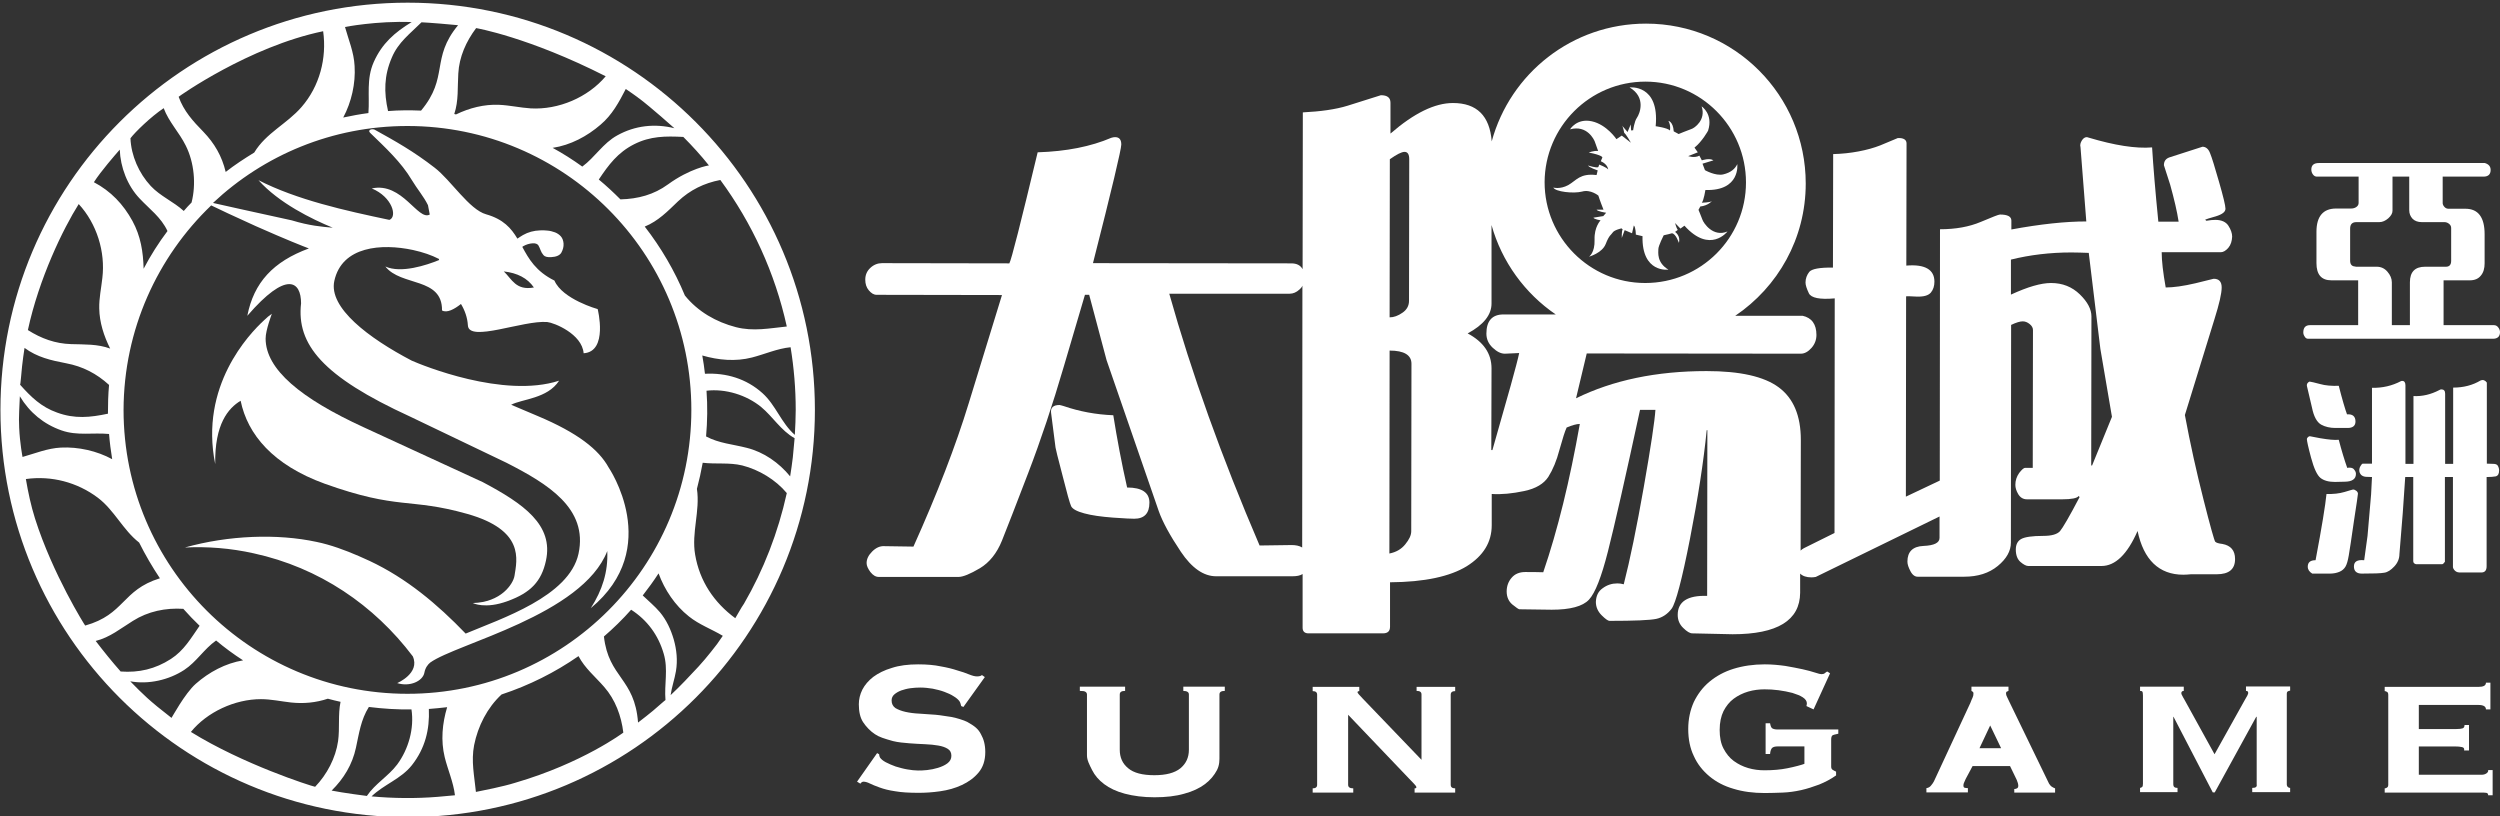 <?xml version="1.0" encoding="utf-8"?>
<!-- Generator: Adobe Illustrator 20.0.0, SVG Export Plug-In . SVG Version: 6.00 Build 0)  -->
<!DOCTYPE svg PUBLIC "-//W3C//DTD SVG 1.1//EN" "http://www.w3.org/Graphics/SVG/1.1/DTD/svg11.dtd">
<svg version="1.1" id="圖層_1" xmlns="http://www.w3.org/2000/svg" xmlns:xlink="http://www.w3.org/1999/xlink" x="0px" y="0px"
	 viewBox="0 0 1121 366" style="enable-background:new 0 0 1121 366;" xml:space="preserve">
<rect x="0" y="0" width="1121" height="366" fill="#333333" stroke="none"/>
<style type="text/css">
	.st0{fill:#FFFFFF;}
</style>
<g>
	<path class="st0" d="M182.8,1.2C81.9,1.2,0.2,83,0.2,183.8c0,100.9,81.8,182.6,182.6,182.6c100.9,0,182.6-81.8,182.6-182.6
		C365.4,83,283.7,1.2,182.8,1.2z M286.3,43.9c5.6,4.2,16.1,13.6,16.1,13.6c-8.8-2.2-17.7-1.2-25.6,3.2c-6.4,3.5-10,9.8-15.7,14
		c-4.3-3.1-8.7-5.9-13.3-8.4c8-1.2,15.5-5.2,21.5-10.4c5.2-4.4,8.2-10,11.3-16C282.5,41.2,284.4,42.5,286.3,43.9
		C287.8,45.1,284.4,42.5,286.3,43.9z M94.7,92.1c3.6,1.8,9.9,4.7,20,9.3c14.2,6.3,21.2,9,23.8,10c-16,5.9-24.7,15.3-27.6,30.2
		c17.7-20.5,24.1-15.5,24.1-5.6c-2.1,18.4,9.6,32.8,48.9,50.8l43.2,20.7c18.4,9.4,36.7,20.4,32.3,40.8
		c-4.2,19.2-34.7,29.1-50.6,35.8c-12.7-13.2-26.5-24.8-43.1-32.6l-4.9-2.2c-6-2.6-12.5-5-18.8-6.3c-17.6-3.8-39.5-3-59.1,2.5
		c10.1-0.5,20.5,0.3,30.8,2.6c29.5,6.4,54.1,23.3,71.4,46.2c3.4,7.6-7,12-7,12c5.7,1.8,11.5-0.9,12.2-4.7c0.4-2.2,1.6-3.7,2.6-4.5
		c11.7-8.5,68.2-21.3,79.4-50c0.4,9.3-2.2,17.5-7.4,25.6c32.7-27,8-63.1,8-63.1s0,0,0,0c-4.4-8-13.8-15.5-31.9-23.1l-11.8-5
		c4.8-2.6,16.3-2.7,21.5-10.8c-24.9,8.1-61.6-7-66.1-9c-19.3-10.1-37.3-23.7-34.7-35.7c3.4-15.7,21.3-16.9,35.3-13.9
		c4.5,1,8.3,2.3,11.6,4l0.1,0.5c-5.6,2.3-17.1,6.1-24.1,2.9c7,9,25.6,4.7,25.4,19.7c2.2,1.3,5.6-0.6,8.5-2.9
		c1.7,2.8,2.9,6.1,3.1,9.6c0.4,7.8,24.8-2.4,35.6-1.5c3,0.3,15.6,5.3,16.3,14c11.1-0.7,6.3-19.8,6.3-19.8s-15.8-4.4-19.4-12.8
		c-8.3-4.1-11.5-9.7-14.4-15.1c0.1-0.1,0.3-0.2,0.4-0.3c1.4-0.8,2.8-1.2,4.2-1.3c1.3-0.1,2.2,0.3,2.6,0.9c0.4,0.7,0.7,1.4,1,2.2
		c0.3,0.8,0.7,1.5,1.3,2.2c0.6,0.7,1.7,1,3.4,0.9c2.3-0.1,3.9-0.8,4.6-2c0.7-1.3,1.1-2.6,1-4.1c-0.1-1.3-0.5-2.4-1.2-3.2
		c-0.7-0.8-1.6-1.4-2.6-1.8c-1.1-0.4-2.2-0.7-3.4-0.8c-1.2-0.1-2.3-0.2-3.3-0.1c-2.9,0.1-5.4,0.8-7.7,2.1c-0.9,0.5-1.7,1.1-2.5,1.6
		c-2.8-4.7-6.3-8.7-14-10.9c-7.6-2.1-15.8-15.3-23.1-20.9c-9.4-7.3-17.6-11.9-27-17.1c-1.4-0.5-3.2,0.3-1.9,1.5
		c6.8,6.6,13.9,13.1,18.7,21.2c2.4,4,5.3,7.3,7.2,11.2l0.8,4.2c-5.3,3-12.3-14.7-26-11.7c9.2,3.8,11.6,12.7,7.9,14.1
		c-20-4.2-41.5-9-58.7-17.8c9.1,10.2,24,17.5,33.3,21.3c-4.8-0.4-10.5-0.9-18.4-3.3c-19.7-4.3-30-6.6-35.3-7.8
		c22.8-21.4,53.4-34.5,87.2-34.5c70.3,0,127.3,57,127.3,127.3c0,70.3-57,127.3-127.3,127.3c-70.3,0-127.3-57-127.3-127.3
		C55.5,147.8,70.6,115.2,94.7,92.1z M225.9,121.7c6.1,0.7,10.6,3,13.5,7.2C231.3,130.4,229.5,125.1,225.9,121.7z M271.6,34.2
		c-8,9.5-21.2,15.1-33.6,14.4c-4.8-0.3-9.5-1.4-14.2-1.6c-6.7-0.3-13.3,1.4-19.3,4.3c-0.3,0-0.5-0.1-0.8-0.2c2-6,1.4-11.9,1.8-18.1
		c0.4-7.5,3.5-14.4,8-20.4C213.5,12.6,236.9,16.6,271.6,34.2z M205.4,11.3L205.4,11.3c-12.4,15-4,23.2-16.6,38.3
		c-4.9-0.2-9.9-0.2-14.8,0.2c-1.9-8.4-1.8-15.9,1.7-24c2.9-6.9,8.2-10.7,13.3-15.8C191.8,10.1,202.8,11,205.4,11.3z M154.7,12.1
		c0,0,14.1-2.8,29.9-2.2c-7.6,4.6-13.3,9.6-17,17.9c-3.4,7.7-1.8,14.9-2.4,22.9c-3.8,0.5-7.6,1.2-11.3,2c3.7-6.9,5.6-15.3,5.1-23.1
		C158.7,23.4,156.3,17.9,154.7,12.1z M144.9,14C145,14,145,14,144.9,14c1.7,12.1-1.6,24.7-9.7,34c-6.6,7.6-15.9,11.6-21.2,20.4
		c-4.4,2.7-8.7,5.5-12.8,8.7c-1.7-7.1-5-12.8-10-18c-4.7-4.8-8.8-9.3-11.1-15.7C80.1,43.3,111.6,20.9,144.9,14z M73.4,48.5
		c2.3,6.2,7,10.9,9.9,16.8c3.8,7.6,4.7,17.3,2.6,25.5c-1.2,1.2-2.4,2.5-3.5,3.8c-4.6-4.2-10.5-6.6-14.8-11.2
		c-5.3-5.7-8.8-13.6-9.1-21.4C60.5,59.3,67.7,52.3,73.4,48.5z M53.7,67.1C53.7,67.1,53.8,67.1,53.7,67.1C54,75,57.1,83.2,62.6,89
		c4.5,4.8,9.6,8.4,12.5,14.6c-4,5.3-7.6,11-10.7,16.9c-0.2-7.6-1.3-14.6-5-21.4c-4.1-7.5-9.7-13.4-17.3-17.4
		C45.3,76.7,51.6,69.5,53.7,67.1z M35.3,91.5c8.1,8.8,12,21.4,10.6,33.1c-0.5,4.6-1.5,9.1-1.4,13.7c0.1,6.3,2.1,12.4,4.9,18
		c-5.7-2.1-11.5-1.8-17.5-2c-7.1-0.2-13.4-2.5-19.4-6.3C17.5,124.8,28.3,102.6,35.3,91.5z M9.9,164.2L9.9,164.2
		c0.3-2.8,0.7-5.5,1.1-8.2c5.7,4.2,11.9,5.6,18.7,6.9c7.4,1.4,13.6,4.6,19.2,9.7c-0.4,4.3-0.5,8.6-0.5,12.9
		c-8,1.7-14.9,2.4-22.8-0.5c-7.1-2.5-11.7-7-16.6-12.5C9.2,172.5,9.6,167,9.9,164.2z M8.9,177.7c4.4,7.3,10.7,12.5,18.7,15.3
		c7.1,2.5,14,0.9,21.3,1.6c0.3,3.8,0.8,7.6,1.4,11.3c-6.8-3.7-15.2-5.6-23-5.2c-6,0.3-11.5,2.6-17.2,4.2c0,0-1.2-6.2-1.5-13.1
		C8.3,186.9,8.8,181.5,8.9,177.7z M15.7,232.5c-1.8-5.7-3.1-11.8-4.1-17.7c11.4-1.6,23,1.4,32.3,8.4c7.4,5.6,11.2,14.4,18.5,20.1
		c2.8,5.6,5.9,10.9,9.3,16c-17.1,5.3-15.7,16.2-33.5,21.2C38.1,280.5,23.6,257.4,15.7,232.5z M42.9,287.4c6.4-1.6,11.2-5.6,16.7-9
		c6.8-4.3,14.7-5.9,22.6-5.4c2.3,2.6,4.8,5.2,7.3,7.6c-3.9,5.6-7,11.1-12.9,14.9c-7,4.5-14.3,6.2-22.5,5.6
		C50.2,296.7,46.5,292.1,42.9,287.4z M58.4,305.5c8.2,1.5,17.3-0.6,24.2-5.1c5.5-3.6,8.9-9.4,14.3-13.2c3.8,3.2,7.9,6.2,12.1,8.9
		c-7.9,1.3-15.3,5.3-21.2,10.5c-4.9,4.3-10.8,15.3-10.9,15.3C66.7,314,64.2,311.4,58.4,305.5z M85.6,328.2
		c7.2-8.9,19.7-14.7,31.4-14.7c4.5,0,9,1,13.5,1.5c5.6,0.6,11.1,0.1,16.5-1.7c1.9,0.5,3.8,1,5.7,1.4c-1.2,5.8-0.3,11.7-1.1,17.6
		c-1.1,7.6-5,15-10.3,20.5C139,352.3,109,342.7,85.6,328.2z M148.7,354.5c5.4-5.3,9.3-11.7,10.9-19.2c1.4-6.4,2.2-12.6,5.8-18.3
		c6.4,0.8,12.7,1.2,19.1,1.1c1.3,8.5-1.3,17.8-6.4,24.7c-4,5.3-9.9,8.6-13.6,14.1C164.3,356.9,153.7,355.5,148.7,354.5z
		 M196.3,357.3c-9.9,0.8-19.8,0.7-29.7-0.2c5.6-5.4,13.2-7.8,18.1-14c5.9-7.5,8-15.9,7.6-25.2c2.8-0.2,5.5-0.5,8.2-0.8
		c-2.2,7.3-2.9,15-1.1,22.4c1.4,5.7,3.9,11.2,4.6,17.1C201.4,356.8,198.9,357.1,196.3,357.3C195.2,357.4,198.9,357.1,196.3,357.3z
		 M231,351c-5.4,1.7-14.6,3.5-17.6,4.1c0,0,0,0,0,0c-0.7-7.1-2.2-13.8-0.8-21c1.7-8.5,5.9-16.8,12.3-22.7c12.4-4.1,24-9.9,34.5-17.2
		c2.9,5.5,7.5,9.2,11.5,13.8c5,5.7,7.7,13,8.6,20.5C279.5,328.5,261.2,342.2,231,351z M292.8,318.7c-1.3,1.1-4.6,3.7-6.7,5.3
		c0,0,0,0,0,0c-1.5-20-13.2-20-15.3-38.6c4.3-3.7,8.4-7.7,12.2-12c7.2,4.6,12.2,11.4,14.6,19.7c2.1,7,0.2,13.8,0.8,20.8
		C298.4,313.8,294.1,317.6,292.8,318.7z M318.8,292.3C318.8,292.3,318.8,292.3,318.8,292.3c-1.8,2.3-3.7,4.5-5.6,6.6
		c-4.1,4.4-8.1,8.7-12.5,12.8c0.5-3.6,1.8-7.2,2.4-10.8c0.8-4.8,0.3-9.6-1-14.2c-1.3-4.4-3.2-8.6-6.2-12.2c-2.3-2.7-5.1-5-7.7-7.5
		c2.5-3.2,4.9-6.5,7.1-9.9c2.7,7.4,7.4,14.4,13.6,19.3c4.6,3.7,10.2,5.7,15.2,8.7C322.4,287.7,320.7,290,318.8,292.3
		C318.8,292.3,320.7,290,318.8,292.3z M352.8,221.1c-3.9,17.7-10.4,34.4-19.2,49.6c-1.4,2-2.6,4.4-3.9,6.5c0,0,0,0,0,0
		c-9.5-7-16-16.6-18-28.5c-1.7-9.9,2.3-19.6,0.8-29.5c1-3.8,1.9-7.8,2.6-11.7c5.9,0.7,11.9-0.2,17.7,1.2
		C340.3,210.6,347.8,215.1,352.8,221.1L352.8,221.1z M355.5,205.1L355.5,205.1c-0.3,2.9-0.8,5.7-1.2,8.5c-5-6.1-11.8-10.9-19.5-12.8
		c-6.2-1.6-12.4-2-18.2-5.1c0.6-6.8,0.7-13.6,0.2-20.5c8.5-1,17.9,1.9,24.5,7.3c5.3,4.4,8.8,10.5,15,14
		C356.3,196.5,355.8,202.3,355.5,205.1z M356.8,183.8c0,3.7-0.2,7.5-0.4,11.2c-6.1-5.3-8.5-13.3-14.5-18.7
		c-7.2-6.5-16.3-9.2-25.8-8.7c-0.3-2.7-0.7-5.5-1.2-8.2c7.3,2.1,14.9,2.8,22.3,0.9c5.8-1.5,11.3-4,17.3-4.6
		C356,164.9,356.8,174.3,356.8,183.8z M352.8,146.4c-7.8,0.8-15,2.3-22.8,0.3c-8.9-2.3-17.1-7-22.9-14.2
		c-4.6-11.1-10.7-21.5-18-30.9c6.1-2.5,10.3-6.9,14.9-11.3c5.4-5.1,11.7-8.2,19-9.6C337.2,100,347.5,122.3,352.8,146.4z M299.5,82.7
		c-6.3,4.6-13.4,6.5-21.3,6.7c-3.1-3.1-6.3-6.1-9.7-8.9c4.4-6.6,8.5-12.1,15.8-15.8c7.3-3.7,14.1-3.7,22.1-3.3
		c4,4,7.9,8.3,11.5,12.8C317.9,74.1,309.4,75.5,299.5,82.7z"/>
	<path class="st0" d="M107.9,179.7c3.1,15.1,14.5,28.8,37.7,37.2c33.2,11.9,37.9,6.2,63.8,13.5c26,7.3,22.4,20.6,21.3,27.8
		c-0.6,3.7-6.1,11.9-18.7,12.2c0,0,5.5,2.9,15.7-0.9c10.2-3.7,15.1-8.8,17.1-18.1c3.5-16-10-25.5-28.3-35.2l-53.4-24.6
		c-28.1-12.9-44-25.9-44-39.8c0-3.8,2.8-11.1,2.8-11.1c-1.2,0.8-2.4,1.8-3.6,3c-6.6,6.1-28.9,29.4-21.8,64.4
		C96.2,190.1,102.4,183,107.9,179.7z"/>
	<path class="st0" d="M499.1,232.1c5.3,0.4,8.4,0.5,9.5,0.5c4.5,0,6.8-2.4,6.8-7.2c0-4.5-3.3-6.8-10-6.8c-2.5-11-4.5-21.8-6.2-32.4
		c-7.8-0.3-15.2-1.7-22.2-4.1c-0.9-0.3-1.5-0.4-1.9-0.5c-2.8,0-4.1,1.2-3.8,3.5l2,15.6c0,0.3,1,4.4,3.1,12.4c2,8,3.3,12.6,3.9,13.9
		c0.6,1.2,2.5,2.3,5.9,3.2C489.5,231.1,493.8,231.7,499.1,232.1z"/>
	<path class="st0" d="M979,257.7c1.1,0,2.3-0.1,3.4-0.2l11.6,0c5.5,0,8.2-2.3,8.2-6.8c0-3.9-1.9-6.1-5.7-6.8c-1.7-0.2-2.7-0.5-3.2-1
		c-0.4-0.5-2.2-6.8-5.3-19.1c-3.1-12.2-5.9-24.8-8.3-37.7L993,143c2.1-6.7,3.2-11.4,3.2-14.1c0-2.6-1.2-3.9-3.6-3.9l-8.1,2
		c-5.5,1.3-10,1.9-13.4,1.9c-1.2-6.7-1.8-12-1.8-15.8l26.5,0c1.1,0,2.3-0.7,3.4-2c1.1-1.3,1.6-3,1.7-5c0-1.5-0.6-3.2-1.7-4.9
		c-1.1-1.7-3.1-2.6-5.8-2.6c-1.1,0-2.4,0.1-4.1,0.4l-0.5-0.5c0.3-0.2,2-0.7,4.8-1.5c2.9-0.9,4.3-2,4.3-3.4c0-1.4-1-5.5-2.9-12.1
		c-1.9-6.6-3.2-10.9-4-12.8c-0.7-1.9-1.9-2.9-3.4-2.9l-14.9,4.8c-1.6,0.6-2.4,1.7-2.4,3.5l2.8,8.7c1.8,6.5,3.1,12,3.8,16.6l-9.1,0
		c-1.4-14-2.3-25.1-2.8-33.3c-7.3,0.6-16.8-0.9-28.5-4.4c-0.3-0.1-0.6-0.2-0.8-0.2c-0.8,0-1.6,0.5-2.2,1.5c-0.6,1-0.9,2-0.6,3
		l2.6,33.3c-9.4,0-20.6,1.2-33.6,3.6l0-4c0-1.8-1.7-2.7-5.1-2.7c-0.6,0-3.4,1.1-8.6,3.3c-5.2,2.2-11.3,3.3-18.3,3.3l-0.1,112.7
		l-15.2,7.2l0.1-89.8c0.1-0.1,1.7-0.1,4.8,0.1c3.1,0.1,5.2-0.5,6.3-1.8c1.1-1.3,1.6-3,1.6-4.9c0-5.4-4.2-7.9-12.6-7.2l0.1-54.8
		c0-1.6-1.3-2.5-3.9-2.4l-7.9,3.3c-2.8,1.1-6,2-9.7,2.7c-3.7,0.7-7.5,1.1-11.4,1.2l-0.1,50.9c-6-0.1-9.5,0.6-10.6,1.9
		c-1.1,1.4-1.7,3-1.7,4.8c0,1.1,0.5,2.7,1.5,4.8c1,2.1,4.9,2.9,11.6,2.3l-0.1,105.2l-13.7,6.8c-0.6,0.3-1.1,0.7-1.5,1.1l0.1-49.6
		c0-10.9-3.3-18.7-9.9-23.6c-6.6-4.9-17.4-7.3-32.4-7.3c-22.5,0-42,4.1-58.5,12.2l4.8-20.1l96,0.1c1.7,0,3.3-0.9,4.8-2.6
		c1.5-1.7,2.2-3.7,2.2-5.8c0-4.8-2.1-7.7-6.2-8.6l-30.2,0c19.1-12.9,31.6-34.6,31.6-59.3c0-39.6-32-71.7-71.6-71.7
		c-33.1,0-60.9,22.3-69.2,52.8c-0.9-11.5-6.7-17.2-17.4-17.2c-8.1,0-17.4,4.5-28,13.7l0-13.8c0-2.3-1.4-3.4-4.3-3.4l-14.9,4.7
		c-5.5,1.7-12.2,2.6-20.1,3l-0.1,70.3c-1-1.8-2.7-2.6-5.1-2.6l-88.9-0.1c8.5-33.3,12.7-51.1,12.7-53.2c0-2.2-0.9-3.3-2.8-3.3
		c-0.5,0-1.1,0.1-1.7,0.3c-9.1,3.9-20.1,6.1-33,6.5c-7.6,31.7-11.8,48.3-12.7,49.8l-57.1-0.1c-1.9,0-3.7,0.7-5.2,2.1
		c-1.5,1.4-2.3,3.1-2.3,5.3c0,1.9,0.5,3.5,1.6,4.8c1.1,1.3,2.2,2,3.5,2l56.2,0.1l-14.9,48.5c-5.8,19-14.1,40.5-24.8,64.3l-13.1-0.2
		c-1.9-0.1-3.7,0.7-5.4,2.4c-1.7,1.7-2.5,3.4-2.5,5.2c0,1.2,0.6,2.5,1.7,4c1.2,1.5,2.4,2.2,3.8,2.2l35.7,0c2,0,5.2-1.3,9.6-3.9
		c4.3-2.6,7.6-6.7,9.9-12.4c2.3-5.7,6.2-15.8,11.8-30.4c5.6-14.6,10.9-30.5,16-47.9l9.4-31.9l1.9,0l7.8,29.3l23.4,67.7
		c1.7,4.8,5,10.9,9.9,18.2c4.9,7.3,10.2,11,15.8,11l34.3,0c1.9,0,3.4-0.3,4.5-1l0,24.1c0,1.6,0.9,2.5,2.6,2.5l33.4,0
		c2.2,0,3.2-1,3.2-3l0-19.9c15.5-0.1,26.9-2.6,34.4-7.2c7.5-4.7,11.2-10.8,11.2-18.4l0-14c4.4,0.3,9.3-0.2,14.5-1.3
		c5.3-1.1,8.9-3.3,10.9-6.4c2-3.2,3.7-7.2,5-12.2c1.4-5,2.4-8.2,3.2-9.9c2.4-1,4.4-1.6,5.9-1.6c-4.5,25.4-9.9,47.5-16.4,66.5
		c-2.8-0.1-5.5-0.1-8.1-0.1c-2.6,0-4.7,0.9-6.1,2.6c-1.4,1.6-2.2,3.7-2.2,6.1c0,2.5,0.9,4.5,2.6,5.9c1.7,1.4,2.8,2.1,3.1,2.1
		l14.5,0.2c8.3,0,13.9-1.5,16.7-4.5c2.8-3,5.6-10.2,8.5-21.6c2.9-11.4,7.7-32.5,14.4-63.5l6.9,0c-0.3,4.8-2,16.3-5.2,34.5
		c-3.2,18.2-6.2,32.8-9,43.7c-1-0.3-2-0.4-2.9-0.4c-2.4,0-4.6,0.7-6.6,2.2c-2,1.4-2.9,3.5-3,6.1c0,2.3,0.9,4.3,2.6,6
		c1.7,1.7,2.9,2.5,3.5,2.5c11.2,0,18.2-0.3,21-0.9c2.8-0.6,5.1-2.2,6.9-4.6c1.8-2.5,4.6-12.9,8.2-31.3c3.6-18.4,6.1-34.6,7.5-48.7
		h0.3l-0.1,74.3c-8.8-0.3-13.2,2.6-13.2,8.5c0,2.3,0.8,4.3,2.5,5.9c1.6,1.6,3,2.4,4,2.4l18.1,0.4c20.1,0,30.2-6.2,30.3-18.6l0-8.6
		c1.1,1.1,2.8,1.7,5.1,1.7c0.6,0,1.3-0.1,1.9-0.2l55.5-27.1v9.6c0,2.2-2.4,3.4-7.2,3.6c-4.8,0.2-7.2,2.6-7.2,7
		c0,1.3,0.5,2.7,1.4,4.4c0.9,1.7,2.1,2.5,3.4,2.4l20.7,0c6.1,0,11.1-1.6,15-4.8c3.9-3.2,5.9-6.7,5.9-10.5l0.1-97.6
		c2.3-1.1,4-1.6,5.2-1.6c1.1,0,2.1,0.4,3.1,1.2c1,0.8,1.5,1.7,1.5,2.7l-0.1,61.8l-3.4,0c-0.7,0-1.5,0.8-2.7,2.3
		c-1.1,1.6-1.7,3.3-1.7,5.3c0,1.3,0.4,2.7,1.3,4.2c0.9,1.5,2.2,2.3,3.9,2.3l15.8,0c4.2,0,6.7-0.5,7.4-1.5l0.4,0.5
		c-4.6,8.8-7.6,13.9-8.8,15.3c-1.3,1.4-3.8,2.1-7.5,2.1c-5,0-8.3,0.5-9.9,1.4c-1.6,0.9-2.4,2.5-2.4,4.7c0,2.5,0.7,4.4,2.1,5.6
		c1.4,1.2,2.6,1.8,3.5,1.8l32.8,0c6.2,0,11.6-5.2,16.2-15.7C961.2,251,968.1,257.7,979,257.7z M579.1,244.4l-14.3,0.2
		c-17-39.6-30.5-77.3-40.5-112.9l54,0c1.5,0,3-0.6,4.4-1.9c0.6-0.5,1-1,1.3-1.7l-0.1,117.4C582.6,244.7,581,244.4,579.1,244.4z
		 M623.2,71.4c3.1-2.2,5.3-3.3,6.6-3.3c1.4,0,2.1,1.1,2.1,3.3l-0.1,63.5c0,2.2-1,4-2.9,5.3c-2,1.4-3.9,2.1-5.8,2.1L623.2,71.4z
		 M632.8,238.2c0,1.8-0.9,3.7-2.7,5.9c-1.8,2.2-4.1,3.5-7.1,4.1l0.1-91c6.5,0,9.8,2,9.8,5.9L632.8,238.2z M737.8,36.6
		c24.9,0,45.1,20.3,45.1,45.2c0,24.9-20.2,45.1-45.2,45.1c-24.9,0-45.1-20.3-45.1-45.2C692.7,56.8,712.9,36.6,737.8,36.6z
		 M674.1,141c-5,0-7.6,2.9-7.6,8.6c0,2.4,0.9,4.5,2.8,6.3c1.9,1.8,3.7,2.7,5.5,2.7l6.4-0.3c-1,4.9-5.1,19.4-12,43.5l-0.5,0l0.1-36.6
		c0-6.7-3.6-11.9-10.7-15.7c7.1-3.8,10.7-8.3,10.7-13.4l0-35.2c4.6,16.5,15,30.7,28.8,40.1L674.1,141z M938.1,208.7h-0.4l0.1-66.8
		c0-3.2-1.7-6.5-5.2-9.9c-3.5-3.4-7.8-5.1-12.9-5.1c-4.5,0-10.4,1.7-18,5.2l0-15.7c8.5-2.1,17.5-3.2,27.1-3.2c2.5,0,5.1,0.1,7.8,0.2
		l5.2,43l5.2,30.5L938.1,208.7z"/>
	<path class="st0" d="M709.4,85.9c3.8-1.1,7.3,1.8,7.3,1.8c0.6,2,2.3,6.3,2.3,6.3l-3.1,0c0.3,0.8,4.3,1.4,4.3,1.4l-1.3,1.5l-4.4,0.7
		c0.2,0.7,3.2,1.2,3.2,1.2s-2.9,2.9-2.7,8.7c0.2,5.9-2.5,7.6-2.5,7.6s5.9-1.6,7.5-5.7c1.6-4.1,2.4-4,3.1-5.1c0.7-1.2,4-1.9,4-1.9
		l0.5,0.5c-0.5,0.7-0.4,3.8-0.4,3.8l1.3-3.5l3.3,1.4l0.8-3.5c0.9,0.8,0.9,4.1,0.9,4.1l3,0.7c-0.4,16.7,11.6,15,11.6,15
		c-5.3-3.2-4.5-7.7-4.5-9.2c0-1.5,2.4-6.2,2.4-6.2c0.8-0.1,3.7-0.9,3.7-0.9c1.8,0.2,3.1,4.3,3.1,4.3c0.9-3.2-1.7-4.9-1.7-4.9
		l1.2-0.9c-0.6-0.8-1.2-3.1-1.2-3.1l2.4,2.5l1.8-1.3c11.5,12.8,19.3,2.6,19.3,2.6c-6.5,2.7-10.7-3.8-11.2-5.2
		c-0.5-1.4-1.8-4.5-1.8-4.5l0.8-1.5c3.5-0.4,5.2-2.4,5.2-2.4c-0.8,0.6-4.5,0.7-4.5,0.7c0.9-1.2,1.6-5.7,1.6-5.7
		c15.8,0.5,14.3-11.6,14.3-11.6c-1,2.1-2.9,3.8-6.3,4.6c-3.5,0.8-8.2-1.9-8.2-1.9l-1.1-2.9l4.9-1.5c-1.7-1.2-5.2,0-5.2,0l-1.1-2.1
		C759.8,71,757,70,757,70l4.3-1.7l-1.5-2.1c3.5-2.8,6.1-7.6,6.1-7.6c2.4-7.5-2.9-10.9-2.9-10.9c2.1,6-3.2,9.8-4.7,10.2
		c-1.5,0.5-5.6,2.2-5.6,2.2c-0.8-0.4-2.2-1.2-2.2-1.2c-0.3-4.4-2.4-4.7-2.4-4.7c1.2,2.1,0.7,4.3,0.7,4.3c-1.2-1.2-6.4-1.9-6.4-1.9
		c1.8-19-11.7-17.4-11.7-17.4c7.6,4.5,4.5,11.9,3.3,13.6c-1.2,1.7-1.7,5.6-1.7,5.6l-0.9,0.1l-0.2-2.7l-1.4,3.4l-2.5-2.9
		c0.5,0.5,1,3.3,1,3.3c0.8,0.5,3,4.4,3,4.4l-4.1-3.2l-2.4,1.6c0,0-4.3-6.5-11-8c-6.8-1.5-9.8,3.6-9.8,3.6c7.7-2.1,10.8,4.7,11.1,5.5
		c0.3,0.8,1.5,4.2,1.5,4.2c-2-0.2-4.2,0.7-4.2,0.7c6.2,1.2,6.1,2.2,6.1,2.2l-0.7,1.7c3.2,1.4,3.3,3.7,3.3,3.7c-0.6-0.9-4-2.2-4-2.2
		l-0.4,1.1c-0.7,0.6-4.6-0.7-4.6-0.7c0.3,0.9,4.3,2.2,4.3,2.2l-0.5,2.1c-7.5-0.9-9,2.4-12.7,4.5c-3.7,2-6.7,1.1-6.7,1.1
		C697.4,86,705.6,86.9,709.4,85.9z"/>
	<path class="st0" d="M1117.8,151.9c2.1,0,3.2-1,3.2-3c0-0.7-0.3-1.5-0.8-2.1c-0.5-0.7-1.2-1-1.9-1h-22.6v-20.1h11.8
		c2.1,0,3.8-0.7,4.9-2.1c1.2-1.4,1.7-3.3,1.7-5.5v-13.1c0-7.6-2.9-11.4-8.6-11.4h-7.6c-0.6,0-1.2-0.2-1.7-0.7
		c-0.5-0.5-0.8-1-0.9-1.7v-12h18.3c2.1,0,3.2-1,3.2-3c0-1.6-0.9-2.6-2.6-3.1h-74.4c-2.3,0-3.4,1-3.4,2.9c0,0.8,0.2,1.5,0.7,2.2
		c0.5,0.7,1.1,1,1.8,1h18.7V91c0,0.7-0.3,1.3-1,1.8c-0.7,0.5-1.5,0.7-2.4,0.7h-6.7c-5.8,0-8.8,3.5-8.8,10.4V118
		c0,5.1,2.2,7.7,6.7,7.7h12v20.1h-21.6c-2,0-3,1.1-3,3.3c0,0.6,0.2,1.2,0.6,1.8c0.4,0.7,0.9,1,1.6,1H1117.8z M1056.2,119.5
		c-1.6,0-2.4-0.9-2.4-2.6v-14.4c0-1.9,0.9-2.9,2.8-2.9h10.3c1.4,0,2.7-0.6,4-1.7c1.2-1.1,1.9-2.2,1.9-3.4V79.2h7.5v15
		c0,1.6,0.5,2.8,1.5,3.9c1,1,2.4,1.5,4.1,1.5h10.2c0.8,0,1.5,0.3,2.1,0.8c0.6,0.5,0.9,1.1,0.9,1.8V117c0,1.7-0.8,2.6-2.3,2.6h-9.4
		c-4.5,0-6.8,2.3-6.8,7v19.2h-8.1v-19.2c0-1.7-0.7-3.3-2-4.8c-1.3-1.5-2.9-2.2-4.8-2.2H1056.2z"/>
	<path class="st0" d="M1118.1,208c-0.9,0-2-0.1-3-0.1v-36.3c0-0.1-0.2-0.3-0.6-0.7c-0.4-0.3-0.8-0.5-1.3-0.5c-0.3,0-0.6,0.1-0.9,0.2
		c-3.5,2.1-7.6,3.2-12.3,3.2V208h-3.6v-31.5c0-1.3-0.6-1.9-1.7-1.9c-0.3,0-0.6,0.1-0.9,0.3c-3.8,2-7.7,2.9-11.6,2.7V208h-3.6v-35.2
		c0-1.3-0.5-2-1.4-2c-0.2,0-0.4,0-0.6,0.1c-4,2.1-8.3,3.1-13,3v34h-4.1c-0.3,0-0.6,0.3-1,1c-0.4,0.6-0.6,1.3-0.6,2
		c0,0.8,0.3,1.4,0.8,2c0.5,0.5,1.2,0.8,2.1,0.9c0.9,0,1.8,0.1,2.8,0.1l-0.4,7.8l-1.6,18.6l-1.5,10.9c-3.1-0.3-4.6,0.6-4.6,2.8
		c0,2.1,1.2,3.2,3.5,3.2c5.2,0,8.6-0.1,10.1-0.4c1.5-0.2,3-1.2,4.5-2.8c1.5-1.6,2.3-3.5,2.3-5.5l1.5-18.5l1.1-16.1h3.6v37.7
		c0,0.7,0.4,1.2,1.3,1.4h11.6c0.4,0,0.8-0.4,1.3-1.1v-38h3.6v40.3c0,0.5,0.3,1.1,0.9,1.7c0.6,0.6,1.5,0.9,2.9,0.8h8.9
		c1.6,0,2.4-0.9,2.4-2.8v-40c1.7,0,3.1-0.1,4.1-0.3c1-0.3,1.5-1.1,1.5-2.7c0-0.7-0.2-1.4-0.6-2.1C1119.7,208.3,1119,208,1118.1,208z
		"/>
	<path class="st0" d="M1057.3,221.4c0-0.4-0.2-0.9-0.7-1.3c-0.5-0.4-1-0.6-1.5-0.6c-0.2,0-1.4,0.4-3.8,1.1c-2.4,0.7-5,1-8.1,0.9
		c-0.5,5-2.1,14.9-4.9,29.7c-2.4,0-3.5,1-3.5,2.9c0,1.3,0.7,2.3,2,3.1h8c1.6,0,3-0.3,4.2-0.8c1.2-0.5,2.1-1.3,2.7-2.3
		c0.6-1,1.1-2.7,1.5-5.1c0.4-2.4,1.2-7.5,2.3-15.3C1056.7,225.9,1057.3,221.8,1057.3,221.4z"/>
	<path class="st0" d="M1040.5,214.3c1.5,1.2,3.7,1.8,6.5,1.8l4.2-0.1c3.5,0,5.2-1.2,5.2-3.5c0-0.6-0.2-1.2-0.7-1.8
		c-0.4-0.7-1.2-1-2.1-1c-0.3,0-0.7,0-1.1,0.1c-1.2-3.4-2.5-7.6-3.8-12.6c-2,0.2-4.7-0.1-8.3-0.7l-4.7-0.9c-0.3,0-0.6,0.2-0.9,0.5
		c-0.3,0.3-0.4,0.6-0.4,0.8c0,0.7,0.6,3.6,1.9,8.4C1037.6,210.1,1039,213.1,1040.5,214.3z"/>
	<path class="st0" d="M1040.8,190.4c1.8,1,4,1.5,6.4,1.5h5.5c2.3,0,3.5-1,3.5-2.9c0-2.3-1.3-3.4-3.8-3.2c-0.8-2.2-2.1-6.5-3.7-12.8
		c-3.1,0.1-6-0.1-8.4-0.8c-2.5-0.7-4.1-1-4.7-1.1c-0.9,0.4-1.3,1.1-1.2,1.9l2.3,9.8C1037.5,186.8,1038.9,189.3,1040.8,190.4z"/>
	<path class="st0" d="M433.7,323.7c-1.3-0.7-5.2-1.9-7-2.2c-2.4-0.3-4.8-0.8-7.2-1c-2.5-0.2-4.9-0.3-7.2-0.5
		c-2.4-0.1-4.5-0.4-6.3-0.8c-1.8-0.4-3.3-1-4.5-1.7c-1.1-0.8-1.7-1.9-1.7-3.4c0-1.1,0.4-2,1.2-2.7c0.8-0.7,1.8-1.3,3.1-1.8
		c1.2-0.4,2.6-0.8,4.1-1c1.5-0.2,3-0.3,4.4-0.3c1.9,0,3.8,0.2,5.6,0.5c1.9,0.4,3.6,0.8,5.2,1.4c1.6,0.6,3,1.2,4.2,2
		c1.2,0.7,2.1,1.5,2.6,2.2c0.4,0.6,0.6,1.3,0.8,2.2l1,0.4l9.6-13.4l-1.3-0.9c-0.4,0.4-1.2,0.6-2.2,0.6c-1,0-2.1-0.3-3.6-0.9
		c-1.4-0.6-3.2-1.2-5.3-1.8c-2.1-0.7-4.5-1.3-7.4-1.8c-2.8-0.6-6.2-0.9-10.1-0.9c-4.5,0-8.5,0.5-11.8,1.6c-3.4,1-6.1,2.4-8.3,4
		c-2.2,1.7-3.8,3.6-4.9,5.7c-1.1,2.2-1.6,4.4-1.6,6.6c0,3.3,0.6,6,1.9,8c1.3,2,3.3,4.1,5.3,5.4c1.9,1.3,4.2,2,8.1,3.1
		c2.4,0.6,5,0.8,7.4,1c2.4,0.2,4.7,0.3,6.9,0.4c2.3,0.1,4.3,0.3,6,0.6c1.8,0.3,3.2,0.8,4.3,1.5c1.1,0.7,1.6,1.7,1.6,3.1
		c0,1.4-0.6,2.5-1.8,3.4c-1.2,0.9-2.6,1.5-4.2,2c-1.6,0.5-3.2,0.8-4.9,1c-1.7,0.2-3,0.2-4.1,0.2c-1.4,0-3-0.2-4.8-0.5
		c-1.8-0.3-3.5-0.8-5.2-1.3c-1.6-0.6-3.1-1.2-4.4-1.9c-1.3-0.7-2.1-1.4-2.6-2.1c-0.2-0.4-0.4-0.9-0.4-1.5l-0.9-0.5l-9,12.8l1.5,0.9
		c0.4-0.6,0.9-0.9,1.4-0.9c0.8,0,1.8,0.3,2.8,0.8c1.1,0.5,2.6,1.2,4.4,1.8c1.9,0.7,4.2,1.3,7,1.7c2.8,0.5,6.3,0.7,10.5,0.7
		c3,0,6.2-0.2,9.7-0.7c3.5-0.5,6.7-1.4,9.7-2.8c3-1.4,5.5-3.2,7.5-5.6c2-2.4,3-5.4,3-9.2c0-3.2-0.7-5.8-1.9-7.9
		C438.7,326.9,437.1,325.6,433.7,323.7z"/>
	<path class="st0" d="M530.4,309.8c1.8,0,2.7,0.5,2.7,1.6v24.8c0,3.5-1.3,6.2-3.8,8.3c-2.6,2.1-6.5,3.1-11.7,3.1
		c-5.3,0-9.2-1-11.7-3.1c-2.6-2.1-3.8-4.9-3.8-8.3v-24.8c0-1.1,0.8-1.6,2.4-1.6v-1.9h-20.3v1.9c1.2,0,2.1,0.1,2.5,0.4
		c0.4,0.2,0.7,0.7,0.7,1.2v27.3c0,2.2,1.1,4.2,2.3,6.6c1.2,2.4,3,4.5,5.4,6.3c2.4,1.8,5.5,3.3,9.3,4.3c3.8,1,8.2,1.6,13.3,1.6
		c5.1,0,9.5-0.5,13.3-1.6c3.8-1,6.9-2.5,9.3-4.3c2.4-1.8,4.2-4,5.4-6.3c1.2-2.4,1.1-4.4,1.1-6.6v-27.3c0-1.1,0.8-1.6,2.4-1.6v-1.9
		h-18.6V309.8z"/>
	<path class="st0" d="M635.2,309.8c1.5,0,2.2,0.5,2.2,1.6v29.3l-26.3-27.4c-1.6-1.6-2.4-2.6-2.4-2.9c0-0.3,0.3-0.5,0.8-0.5v-1.9
		h-20.9v1.9c1.3,0,2,0.5,2,1.6v40.4c0,1.1-0.7,1.6-2,1.6v1.9h18.2v-1.9c-1.5,0-2.3-0.5-2.3-1.6v-31.4l27.2,28.5
		c0.9,0.9,1.7,1.8,2.4,2.5c0.7,0.7,1,1.2,1,1.5c0,0.4-0.3,0.5-0.8,0.5v1.9h18.2v-1.9c-1.3,0-2-0.5-2-1.6v-40.4c0-1.1,0.7-1.6,2-1.6
		v-1.9h-17.3V309.8z"/>
	<path class="st0" d="M794.7,326.6c-0.5-0.3-0.8-1.1-1-2.3h-2v13.8h2c0.1-1.4,0.5-2.4,1-2.8c0.5-0.4,1.3-0.6,2.3-0.6l12.1,0v7.8
		c-0.9,0.4-4.6,1.4-7.7,2c-3,0.6-6.4,0.9-10.2,0.9c-2.5,0-4.9-0.3-7.3-1c-2.4-0.7-4.6-1.8-6.5-3.2c-1.9-1.4-3.4-3.3-4.6-5.6
		c-1.2-2.3-1.7-5.1-1.7-8.3c0-3.3,0.6-6.1,1.7-8.4c1.2-2.3,2.7-4.2,4.6-5.6c1.9-1.4,4.1-2.5,6.5-3.2c2.4-0.7,4.9-1,7.3-1
		c2,0,4.1,0.1,6.3,0.4c2.2,0.3,4.3,0.7,6.2,1.2c1.9,0.6,3.5,1.2,4.7,2c1.2,0.8,1.8,1.7,1.8,2.7c0,0.4-0.1,0.8-0.2,1.2l3.2,1.5
		l7.4-16.2l-1.3-0.8c-0.4,0.2-0.7,0.5-1.1,0.8c-0.4,0.3-0.9,0.4-1.5,0.4c-0.4,0-1.3-0.2-2.8-0.7c-1.5-0.5-3.4-1-5.6-1.5
		c-2.3-0.5-4.9-1-7.8-1.5c-2.9-0.4-6-0.7-9.2-0.7c-5.1,0-9.8,0.7-14,2c-4.2,1.3-7.8,3.3-10.8,5.8c-3,2.5-5.3,5.6-7,9.1
		c-1.6,3.6-2.5,7.6-2.5,12.1c0,4.5,0.8,8.6,2.5,12.1c1.6,3.6,4,6.6,7,9.1c3,2.5,6.6,4.4,10.8,5.6c4.2,1.3,8.9,1.9,14,1.9
		c2.6,0,5.3-0.1,8.1-0.2c2.7-0.1,5.5-0.5,8.2-1.1c2.7-0.6,5.4-1.5,8.1-2.5c2.7-1.1,5.2-2.4,7.6-4.1V346c-0.6-0.3-1.1-0.5-1.5-0.8
		c-0.4-0.2-0.7-0.7-0.7-1.4v-12.2c0-0.9,0.2-1.5,0.5-1.8c0.4-0.3,1.3-0.5,2.7-0.8v-1.9H797C796,327.1,795.2,326.9,794.7,326.6z"/>
	<path class="st0" d="M918.8,351.4L901,314.7c-0.4-0.8-0.7-1.5-1-2.1c-0.3-0.6-0.5-1.1-0.5-1.6c0-0.5,0.1-0.8,0.4-0.9
		c0.3-0.1,0.5-0.2,0.7-0.3v-1.9H884v1.9c0.2,0.1,0.4,0.3,0.6,0.4c0.2,0.1,0.3,0.4,0.3,0.8c0,0.6-0.1,1.2-0.4,1.8
		c-0.3,0.6-0.6,1.4-1,2.4l-16.3,35.1c-0.3,0.6-0.7,1.2-1.3,1.9c-0.5,0.7-1.3,1.1-2.1,1.2v1.9h18.6v-1.9c-0.7,0-1.2-0.1-1.5-0.2
		c-0.4-0.1-0.5-0.5-0.5-1.1c0-0.4,0.1-0.8,0.3-1.2c0.2-0.5,0.4-1,0.7-1.6l3.1-5.8h16.8l3,6.2c0.2,0.6,0.4,1,0.5,1.4
		c0.1,0.4,0.2,0.8,0.2,1.2c0,0.6-0.2,1-0.6,1.2c-0.4,0.2-0.8,0.3-1.2,0.3v1.6h18.3v-1.9c-0.5-0.2-1-0.4-1.4-0.7
		C919.6,352.5,919.2,352,918.8,351.4z M887.6,335.5l4.8-10.2l4.9,10.2L887.6,335.5z"/>
	<path class="st0" d="M1007.2,309.8c0.6,0,0.9,0.3,0.9,1c0,0.2-0.2,0.6-0.4,1.1c-0.3,0.5-0.7,1.2-1.2,2.1L993,338.2l-13.4-24.3
		c-0.5-0.9-0.9-1.5-1.1-2c-0.3-0.5-0.4-0.8-0.4-1.1c0-0.6,0.4-1,1.1-1v-1.9h-19.6v1.9c0.5,0,0.9,0.1,1,0.3c0.2,0.2,0.3,0.8,0.3,1.8
		v39.5c0,0.8-0.1,1.3-0.4,1.5c-0.3,0.2-0.6,0.4-0.9,0.4v1.9h16.8v-1.9c-1.3,0-1.9-0.5-1.9-1.6v-30.3h0.1l17.6,33.9h0.9l18.6-33.9
		h0.2v30.3c0.2,1.1-0.4,1.6-2,1.6v1.9h17v-1.9c-0.4,0-0.7-0.1-1-0.4c-0.3-0.2-0.5-0.7-0.5-1.2v-40.6c0-0.6,0.2-1,0.5-1.1
		c0.3-0.2,0.7-0.3,1-0.3v-1.9h-19.8V309.8z"/>
	<path class="st0" d="M1114.9,346.8c-0.6,0.4-1.3,0.6-2.2,0.6h-28.1v-12.7h16c1.5,0,2.6,0.1,3.4,0.3c0.8,0.2,1.1,0.7,0.9,1.5h2.2
		v-11.4h-2c0,0.8-0.3,1.3-0.9,1.5c-0.6,0.2-1.5,0.3-2.7,0.3h-16.9v-10.8h26.7c2.3,0,3.4,0.7,3.4,2h2v-12h-2c0,1.3-1.1,1.9-3.4,1.9
		h-42v1.9c0.4,0,0.7,0.1,1.1,0.4c0.4,0.2,0.5,0.7,0.5,1.2v40.4c0,0.6-0.2,1-0.5,1.2c-0.4,0.3-0.7,0.4-1.1,0.4v1.9h43.3
		c0.9,0,1.6,0,2.2,0.1c0.6,0.1,0.9,0.4,0.9,1.1h2v-11.3h-2C1115.8,345.9,1115.5,346.4,1114.9,346.8z"/>
</g>
</svg>
